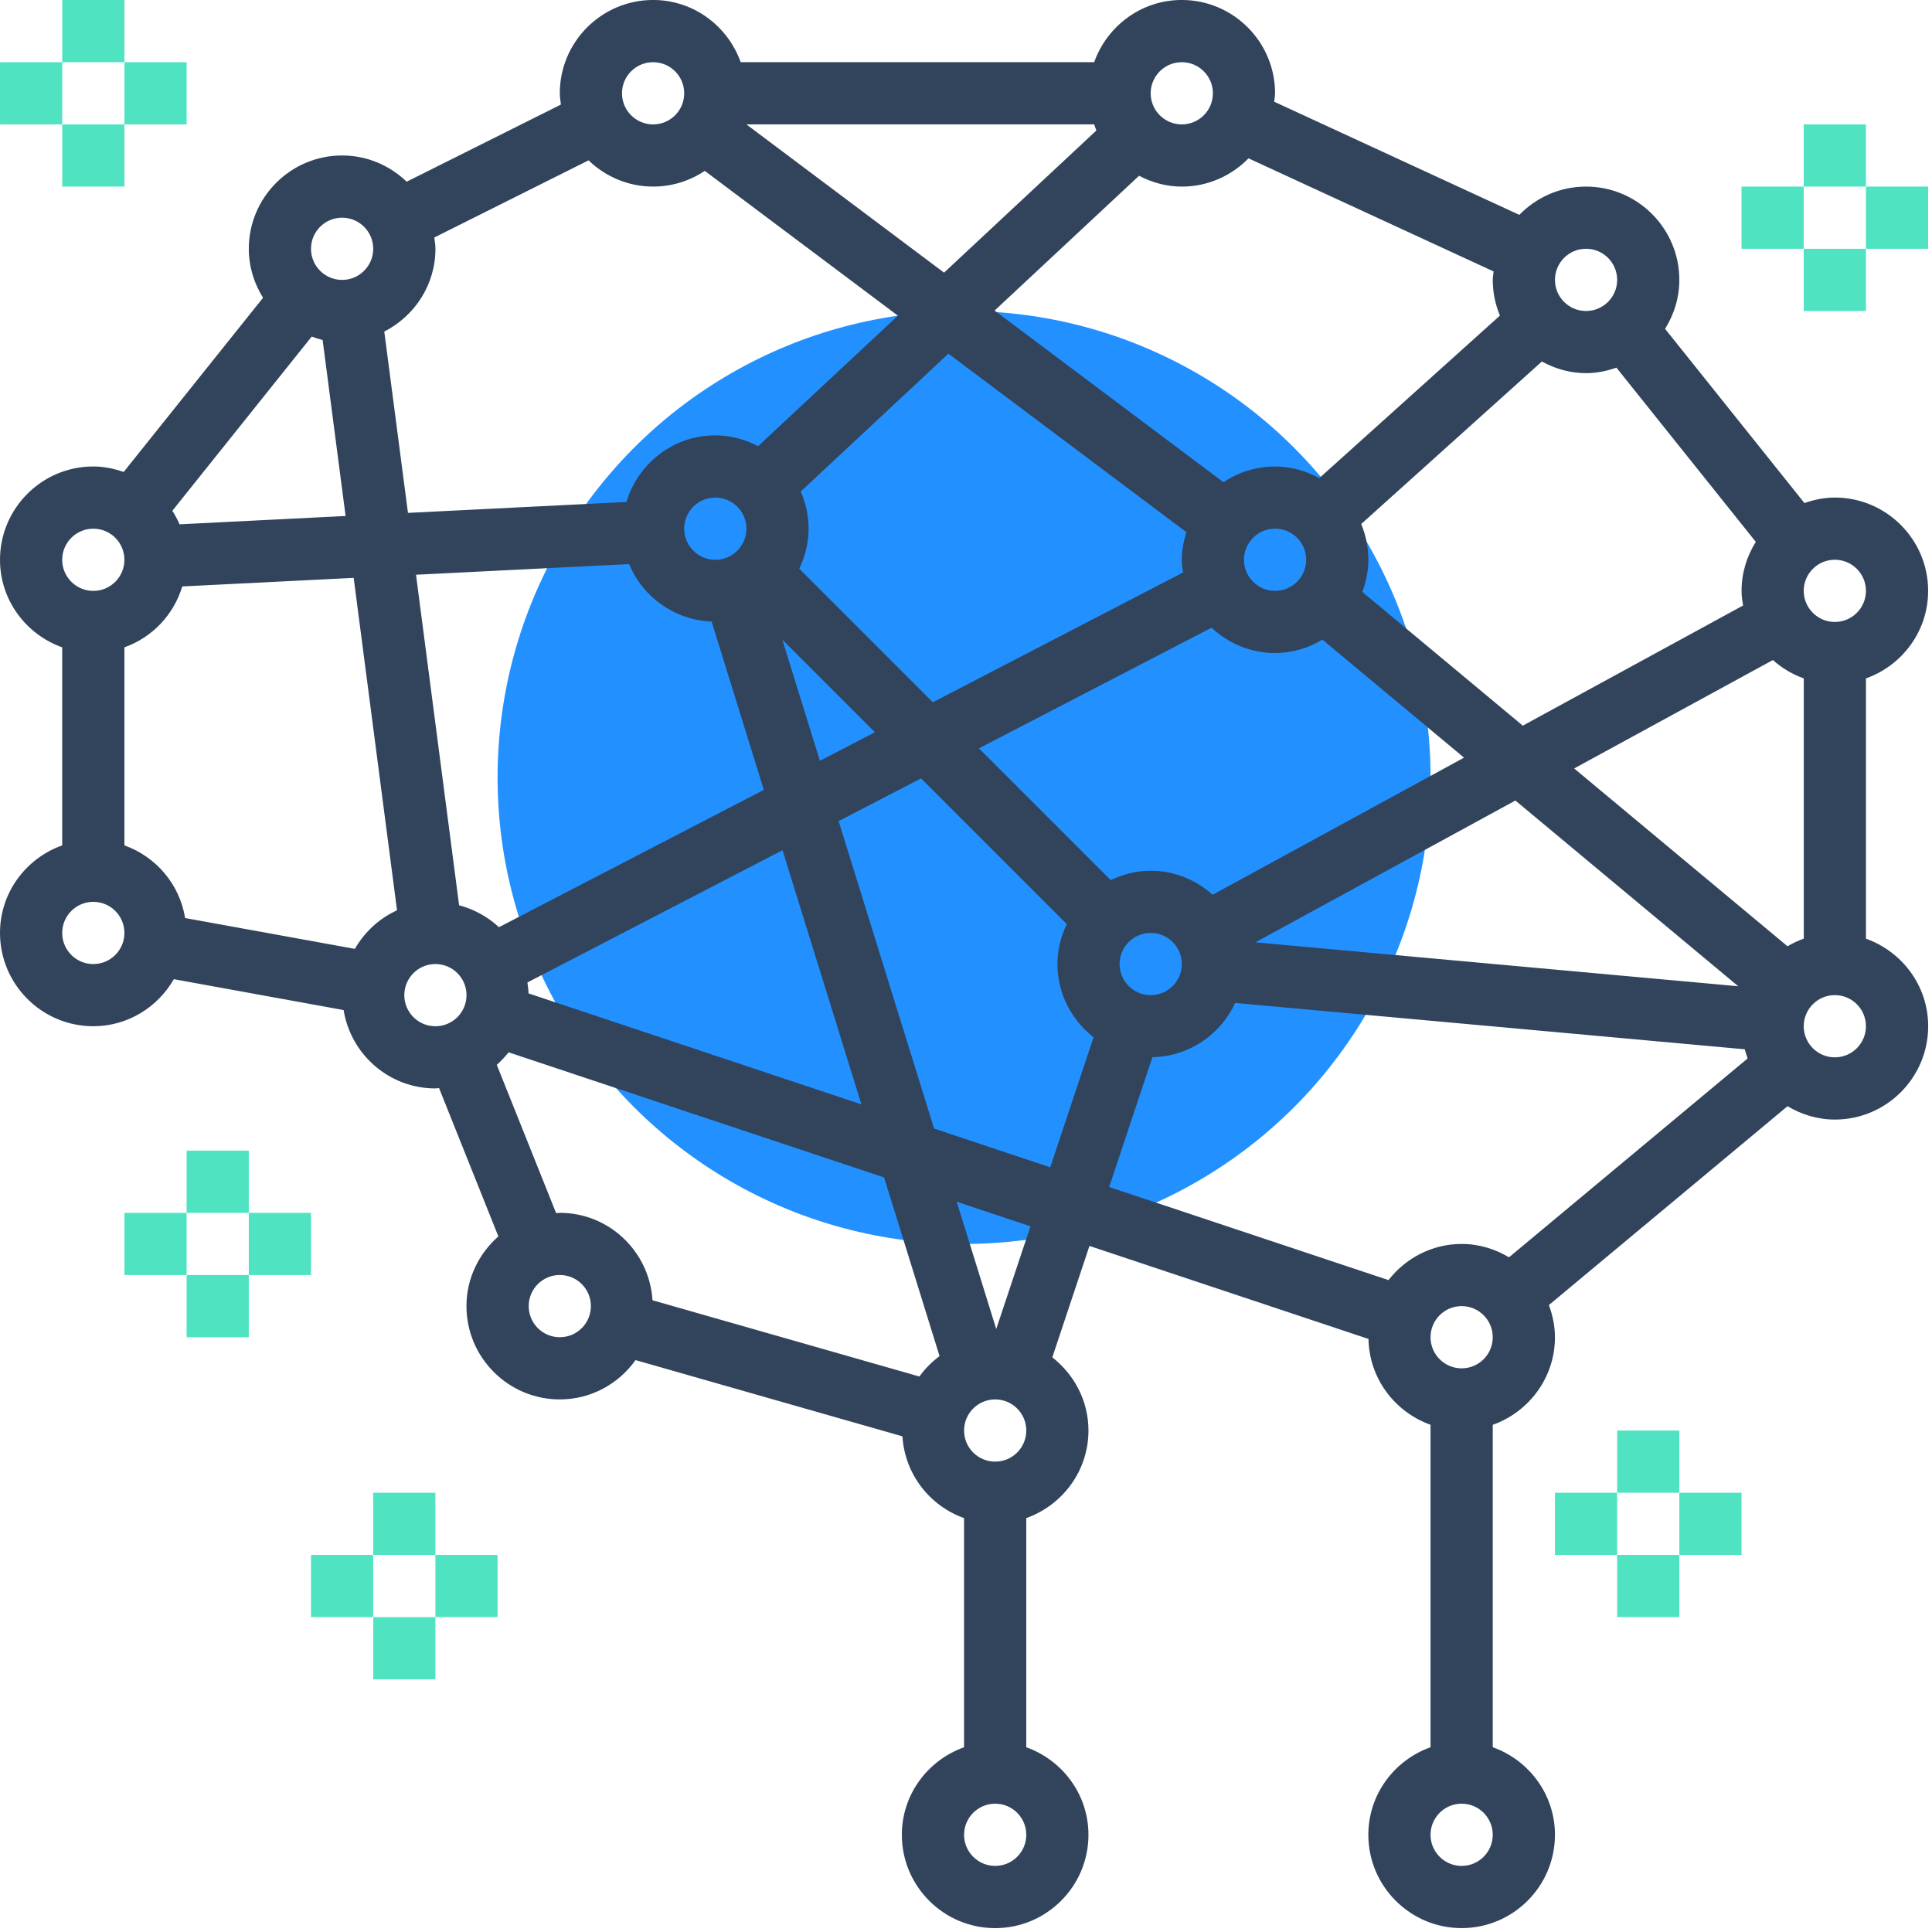 <svg height="68" viewBox="0 0 68 68" width="68" xmlns="http://www.w3.org/2000/svg"><g fill="none" fill-rule="evenodd"><circle cx="33.932" cy="27.364" fill="#2291ff" r="16.419"/><path d="m65.675 33.038v-9.16c1.271-.453 2.189-1.657 2.189-3.082 0-1.81-1.473-3.284-3.284-3.284-.377 0-.733.077-1.07.194l-4.905-6.132c.313-.5.502-1.088.502-1.723 0-1.81-1.473-3.284-3.284-3.284-.921 0-1.75.383-2.348.995l-8.628-3.982c.01-.1.031-.195.031-.297 0-1.81-1.473-3.284-3.284-3.284-1.425 0-2.629.918-3.082 2.189h-12.443c-.453-1.271-1.657-2.189-3.082-2.189-1.81 0-3.284 1.473-3.284 3.284 0 .136.024.266.04.397l-5.429 2.715c-.591-.568-1.39-.923-2.273-.923-1.81 0-3.284 1.473-3.284 3.284 0 .635.189 1.223.501 1.725l-4.905 6.131c-.337-.117-.693-.194-1.069-.194-1.81 0-3.284 1.473-3.284 3.284 0 1.425.918 2.629 2.189 3.082v6.971c-1.271.452-2.189 1.656-2.189 3.081 0 1.81 1.473 3.284 3.284 3.284 1.216 0 2.267-.672 2.835-1.656l5.975 1.087c.253 1.56 1.599 2.758 3.23 2.758.045 0 .085-.011.129-.013l2.088 5.221c-.683.603-1.123 1.473-1.123 2.454 0 1.81 1.473 3.284 3.284 3.284 1.101 0 2.072-.549 2.667-1.384l9.394 2.684c.084 1.333.96 2.445 2.168 2.877v8.066c-1.271.453-2.189 1.657-2.189 3.082 0 1.81 1.473 3.284 3.284 3.284s3.284-1.473 3.284-3.284c0-1.425-.918-2.629-2.189-3.082v-8.066c1.271-.453 2.189-1.657 2.189-3.082 0-1.049-.504-1.975-1.272-2.576l1.307-3.921 9.822 3.274c.026 1.398.93 2.573 2.183 3.02v11.35c-1.271.453-2.189 1.657-2.189 3.082 0 1.81 1.473 3.284 3.284 3.284s3.284-1.473 3.284-3.284c0-1.425-.918-2.629-2.189-3.082v-11.348c1.271-.453 2.189-1.657 2.189-3.082 0-.4-.082-.778-.213-1.133l8.399-6.999c.49.291 1.056.47 1.667.47 1.81 0 3.284-1.473 3.284-3.284 0-1.425-.918-2.629-2.189-3.082zm-47.073 1.926c-.002-.131-.022-.257-.039-.384l8.979-4.655 2.777 8.946zm-2.443-3.102-1.517-11.633 7.501-.375c.476 1.154 1.592 1.97 2.903 2.023l1.838 5.923-9.322 4.834c-.392-.364-.87-.629-1.402-.771zm-9.84-13.408c-.069-.167-.158-.325-.253-.477l4.905-6.131c.127.044.252.091.384.119l.809 6.196zm7.206-6.784c1.064-.544 1.801-1.64 1.801-2.914 0-.136-.024-.266-.04-.397l5.429-2.715c.591.568 1.39.923 2.273.923.672 0 1.297-.205 1.818-.553l6.797 5.097-4.921 4.593c-.453-.234-.96-.381-1.505-.381-1.482 0-2.723.993-3.13 2.345l-7.688.384zm25.063-7.076-5.36 5.002-6.958-5.218h12.243c.026.072.045.146.076.216zm3.052 15.555-8.808 4.568-4.701-4.701c.205-.429.329-.902.329-1.408 0-.466-.101-.907-.276-1.309l5.197-4.851 8.377 6.283c-.096.309-.163.632-.163.972 0 .153.025.299.045.447zm-15.369-1.541c0 .603-.49 1.095-1.095 1.095s-1.095-.491-1.095-1.095c0-.603.49-1.095 1.095-1.095s1.095.491 1.095 1.095zm4.523 7.165-1.936 1.004-1.323-4.263zm-1.277 3.128 2.901-1.504 5.128 5.128c-.204.428-.328.901-.328 1.407 0 1.05.504 1.975 1.272 2.576l-1.526 4.577-4.087-1.363zm10.984 6.125c-.604 0-1.095-.491-1.095-1.095 0-.603.49-1.095 1.095-1.095.604 0 1.095.491 1.095 1.095 0 .603-.49 1.095-1.095 1.095zm0-4.378c-.506 0-.979.124-1.407.329l-4.638-4.638 8.187-4.246c.587.549 1.369.892 2.235.892.611 0 1.177-.178 1.667-.471l4.984 4.153-8.847 4.826c-.582-.52-1.341-.846-2.181-.846zm13.767-17.924c.465.254.991.41 1.556.41.377 0 .732-.077 1.069-.194l4.905 6.132c-.312.502-.501 1.089-.501 1.724 0 .176.025.347.053.516l-7.753 4.229-5.648-4.707c.131-.355.213-.733.213-1.133 0-.445-.091-.869-.252-1.257zm8.647 20.582-7.51-6.259 6.995-3.816c.314.282.681.501 1.087.646v9.16c-.201.072-.392.161-.572.268zm-16.942-13.604c0 .603-.49 1.095-1.095 1.095s-1.095-.491-1.095-1.095c0-.603.49-1.095 1.095-1.095s1.095.491 1.095 1.095zm7.364 8.474 7.844 6.537-16.994-1.546zm12.338-7.38c0 .603-.49 1.095-1.095 1.095-.604 0-1.095-.491-1.095-1.095 0-.603.49-1.095 1.095-1.095.604 0 1.095.491 1.095 1.095zm-9.851-12.04c.604 0 1.095.491 1.095 1.095 0 .603-.49 1.095-1.095 1.095s-1.095-.491-1.095-1.095c0-.603.49-1.095 1.095-1.095zm-3.254.798c-.009.1-.03.195-.03.297 0 .445.091.869.252 1.257l-6.358 5.721c-.464-.254-.989-.41-1.555-.41-.672 0-1.297.205-1.818.553l-8.054-6.041 5.084-4.745c.452.236.959.382 1.504.382.921 0 1.751-.383 2.348-.995zm-10.975-7.365c.604 0 1.095.491 1.095 1.095s-.49 1.095-1.095 1.095c-.604 0-1.095-.491-1.095-1.095s.49-1.095 1.095-1.095zm-18.608 0c.604 0 1.095.491 1.095 1.095s-.49 1.095-1.095 1.095-1.095-.491-1.095-1.095.49-1.095 1.095-1.095zm-10.946 5.473c.604 0 1.095.491 1.095 1.095s-.49 1.095-1.095 1.095-1.095-.491-1.095-1.095.49-1.095 1.095-1.095zm-8.757 10.946c.604 0 1.095.491 1.095 1.095 0 .603-.49 1.095-1.095 1.095-.604 0-1.095-.491-1.095-1.095 0-.603.49-1.095 1.095-1.095zm0 15.324c-.604 0-1.095-.491-1.095-1.095 0-.603.49-1.095 1.095-1.095.604 0 1.095.491 1.095 1.095 0 .603-.49 1.095-1.095 1.095zm1.095-4.177v-6.971c.979-.349 1.735-1.143 2.036-2.143l6.033-.302 1.526 11.701c-.628.285-1.142.764-1.484 1.357l-5.974-1.085c-.194-1.191-1.026-2.161-2.137-2.557zm9.851 5.271c0-.603.49-1.095 1.095-1.095.604 0 1.095.491 1.095 1.095 0 .603-.49 1.095-1.095 1.095-.604 0-1.095-.491-1.095-1.095zm3.255 2.453c.152-.134.29-.281.415-.441l13.217 4.406 1.952 6.286c-.271.204-.512.443-.709.719l-9.394-2.684c-.108-1.712-1.523-3.077-3.263-3.077-.044 0-.085.011-.128.013zm2.218 9.587c-.604 0-1.095-.491-1.095-1.095 0-.603.49-1.095 1.095-1.095s1.095.491 1.095 1.095c0 .603-.49 1.095-1.095 1.095zm15.324 18.608c-.604 0-1.095-.491-1.095-1.095 0-.603.49-1.095 1.095-1.095s1.095.491 1.095 1.095c0 .603-.49 1.095-1.095 1.095zm0-14.229c-.604 0-1.095-.491-1.095-1.095s.49-1.095 1.095-1.095 1.095.491 1.095 1.095-.49 1.095-1.095 1.095zm.037-4.667-1.391-4.481 2.596.866zm5.497-9.569c1.294-.024 2.401-.799 2.914-1.908l17.936 1.631c.028.109.061.217.1.322l-8.399 6.999c-.49-.291-1.055-.47-1.666-.47-1.049 0-1.975.504-2.576 1.272l-9.831-3.277zm10.884 28.465c-.604 0-1.095-.491-1.095-1.095 0-.603.49-1.095 1.095-1.095s1.095.491 1.095 1.095c0 .603-.49 1.095-1.095 1.095zm0-17.513c-.604 0-1.095-.491-1.095-1.095s.49-1.095 1.095-1.095 1.095.491 1.095 1.095-.49 1.095-1.095 1.095zm13.135-10.946c-.604 0-1.095-.491-1.095-1.095 0-.603.49-1.095 1.095-1.095.604 0 1.095.491 1.095 1.095 0 .603-.49 1.095-1.095 1.095z" fill="#31445c" fill-rule="nonzero"/><g fill="#50e3c2"><path d="m2.19 0h2.189v2.189h-2.189z"/><path d="m2.19 4.378h2.189v2.189h-2.189z"/><path d="m4.379 2.189h2.189v2.189h-2.189z"/><path d="m.001 2.189h2.189v2.189h-2.189z"/><path d="m56.918 50.35h2.189v2.189h-2.189z"/><path d="m56.918 54.728h2.189v2.189h-2.189z"/><path d="m59.107 52.539h2.189v2.189h-2.189z"/><path d="m54.729 52.539h2.189v2.189h-2.189z"/><path d="m63.485 4.378h2.189v2.189h-2.189z"/><path d="m63.485 8.757h2.189v2.189h-2.189z"/><path d="m65.675 6.567h2.189v2.189h-2.189z"/><path d="m61.296 6.567h2.189v2.189h-2.189z"/><path d="m13.135 52.539h2.189v2.189h-2.189z"/><path d="m13.135 56.918h2.189v2.189h-2.189z"/><path d="m15.324 54.728h2.189v2.189h-2.189z"/><path d="m10.946 54.728h2.189v2.189h-2.189z"/><path d="m6.568 40.499h2.189v2.189h-2.189z"/><path d="m6.568 44.877h2.189v2.189h-2.189z"/><path d="m8.757 42.688h2.189v2.189h-2.189z"/><path d="m4.379 42.688h2.189v2.189h-2.189z"/></g></g></svg>